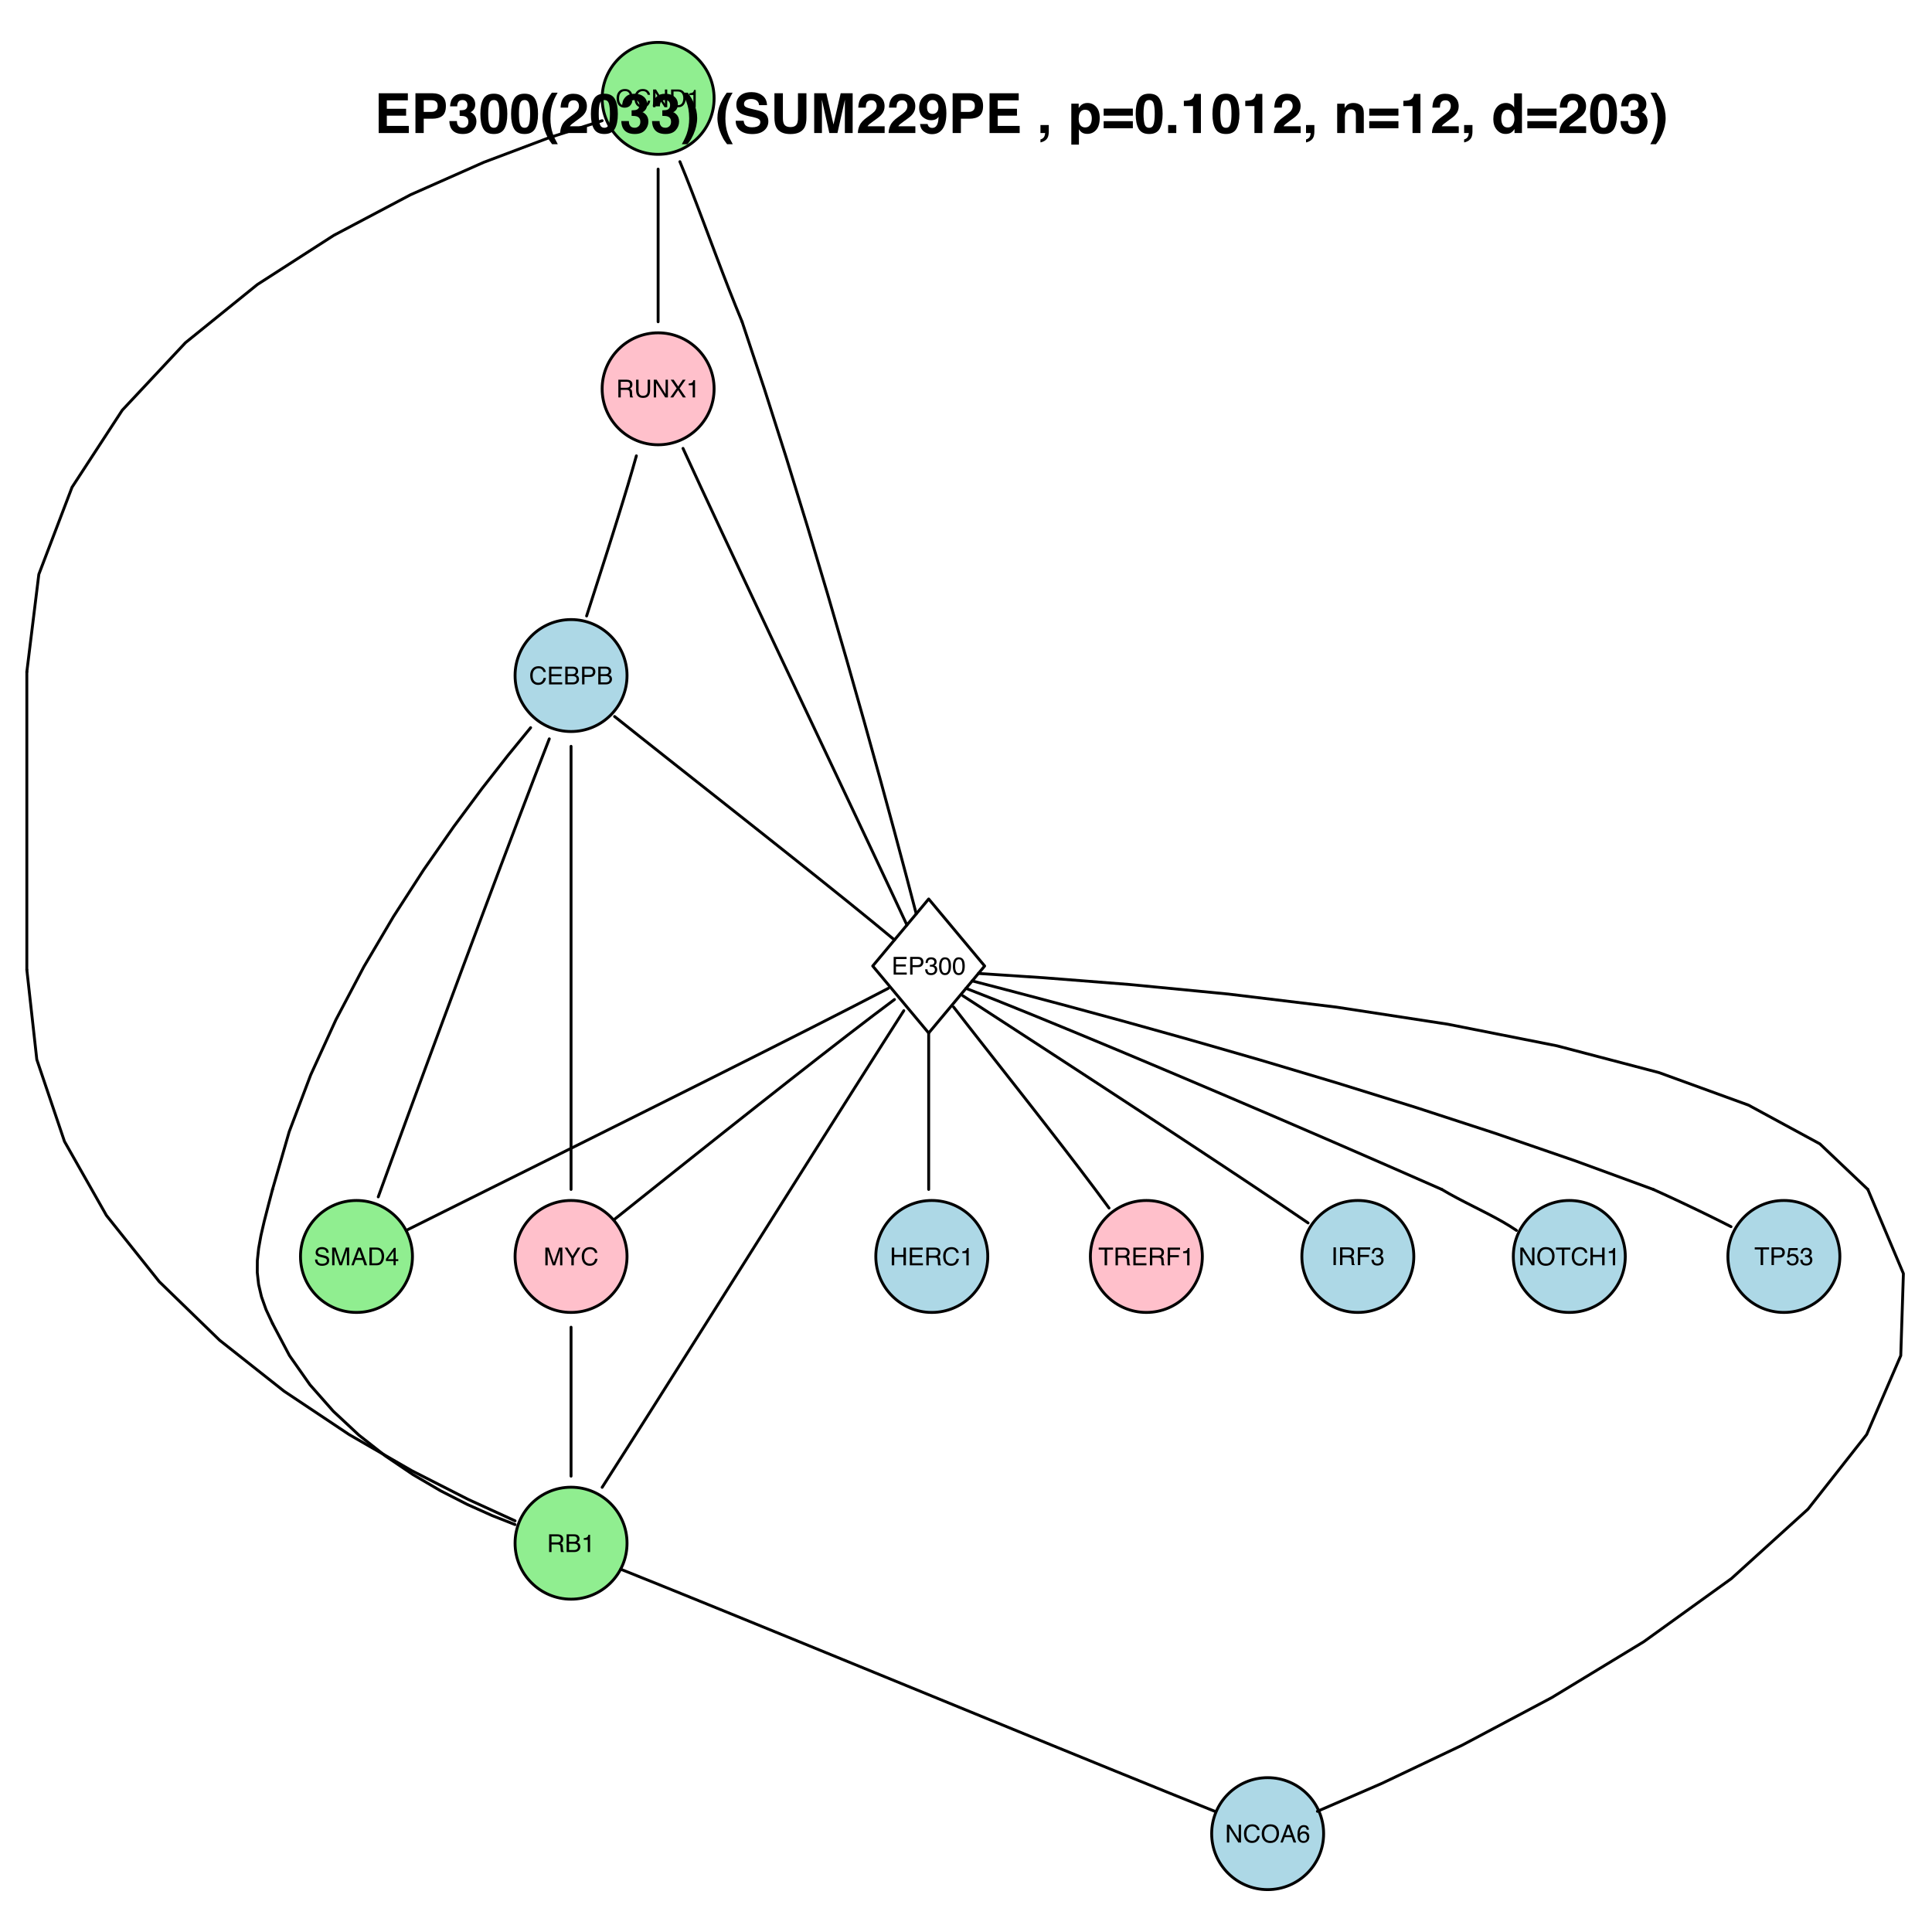 <?xml version="1.0" encoding="UTF-8"?>
<svg xmlns="http://www.w3.org/2000/svg" xmlns:xlink="http://www.w3.org/1999/xlink" width="504pt" height="504pt" viewBox="0 0 504 504" version="1.1">
<defs>
<g>
<symbol overflow="visible" id="glyph0-0">
<path style="stroke:none;" d="M 0.203 0 L 0.203 -4.625 L 3.875 -4.625 L 3.875 0 Z M 3.297 -0.578 L 3.297 -4.047 L 0.781 -4.047 L 0.781 -0.578 Z "/>
</symbol>
<symbol overflow="visible" id="glyph0-1">
<path style="stroke:none;" d="M 2.438 -4.75 C 3.031 -4.75 3.488 -4.594 3.812 -4.281 C 4.133 -3.977 4.312 -3.629 4.344 -3.234 L 3.734 -3.234 C 3.66 -3.535 3.52 -3.77 3.312 -3.938 C 3.113 -4.113 2.828 -4.203 2.453 -4.203 C 1.992 -4.203 1.625 -4.039 1.344 -3.719 C 1.062 -3.406 0.922 -2.914 0.922 -2.25 C 0.922 -1.707 1.047 -1.27 1.297 -0.938 C 1.555 -0.602 1.938 -0.438 2.438 -0.438 C 2.895 -0.438 3.242 -0.613 3.484 -0.969 C 3.617 -1.156 3.719 -1.398 3.781 -1.703 L 4.391 -1.703 C 4.336 -1.211 4.156 -0.801 3.844 -0.469 C 3.477 -0.07 2.984 0.125 2.359 0.125 C 1.816 0.125 1.363 -0.039 1 -0.375 C 0.52 -0.801 0.281 -1.461 0.281 -2.359 C 0.281 -3.047 0.461 -3.609 0.828 -4.047 C 1.211 -4.516 1.75 -4.75 2.438 -4.75 Z M 2.312 -4.75 Z "/>
</symbol>
<symbol overflow="visible" id="glyph0-2">
<path style="stroke:none;" d="M 0.484 -4.625 L 1.234 -4.625 L 3.562 -0.875 L 3.562 -4.625 L 4.172 -4.625 L 4.172 0 L 3.469 0 L 1.094 -3.75 L 1.094 0 L 0.484 0 Z M 2.281 -4.625 Z "/>
</symbol>
<symbol overflow="visible" id="glyph0-3">
<path style="stroke:none;" d="M 2.266 -0.531 C 2.484 -0.531 2.66 -0.555 2.797 -0.609 C 3.035 -0.68 3.234 -0.836 3.391 -1.078 C 3.516 -1.266 3.602 -1.504 3.656 -1.797 C 3.688 -1.961 3.703 -2.125 3.703 -2.281 C 3.703 -2.852 3.586 -3.297 3.359 -3.609 C 3.129 -3.93 2.766 -4.094 2.266 -4.094 L 1.156 -4.094 L 1.156 -0.531 Z M 0.516 -4.625 L 2.391 -4.625 C 3.023 -4.625 3.52 -4.398 3.875 -3.953 C 4.188 -3.547 4.344 -3.023 4.344 -2.391 C 4.344 -1.891 4.25 -1.441 4.062 -1.047 C 3.738 -0.348 3.18 0 2.391 0 L 0.516 0 Z "/>
</symbol>
<symbol overflow="visible" id="glyph0-4">
<path style="stroke:none;" d="M 0.625 -3.188 L 0.625 -3.625 C 1.031 -3.664 1.312 -3.734 1.469 -3.828 C 1.633 -3.922 1.758 -4.145 1.844 -4.5 L 2.281 -4.5 L 2.281 0 L 1.672 0 L 1.672 -3.188 Z "/>
</symbol>
<symbol overflow="visible" id="glyph0-5">
<path style="stroke:none;" d="M 2.641 -2.516 C 2.93 -2.516 3.16 -2.57 3.328 -2.688 C 3.504 -2.801 3.594 -3.016 3.594 -3.328 C 3.594 -3.648 3.473 -3.875 3.234 -4 C 3.109 -4.062 2.938 -4.094 2.719 -4.094 L 1.188 -4.094 L 1.188 -2.516 Z M 0.562 -4.625 L 2.703 -4.625 C 3.055 -4.625 3.348 -4.57 3.578 -4.469 C 4.016 -4.27 4.234 -3.906 4.234 -3.375 C 4.234 -3.102 4.176 -2.879 4.062 -2.703 C 3.945 -2.523 3.785 -2.383 3.578 -2.281 C 3.766 -2.207 3.898 -2.109 3.984 -1.984 C 4.078 -1.867 4.129 -1.676 4.141 -1.406 L 4.172 -0.781 C 4.172 -0.602 4.18 -0.473 4.203 -0.391 C 4.242 -0.242 4.312 -0.148 4.406 -0.109 L 4.406 0 L 3.641 0 C 3.617 -0.039 3.602 -0.094 3.594 -0.156 C 3.582 -0.219 3.57 -0.336 3.562 -0.516 L 3.516 -1.297 C 3.504 -1.598 3.395 -1.801 3.188 -1.906 C 3.062 -1.957 2.875 -1.984 2.625 -1.984 L 1.188 -1.984 L 1.188 0 L 0.562 0 Z "/>
</symbol>
<symbol overflow="visible" id="glyph0-6">
<path style="stroke:none;" d="M 1.172 -4.625 L 1.172 -1.766 C 1.172 -1.43 1.234 -1.148 1.359 -0.922 C 1.547 -0.586 1.863 -0.422 2.312 -0.422 C 2.844 -0.422 3.203 -0.602 3.391 -0.969 C 3.492 -1.164 3.547 -1.43 3.547 -1.766 L 3.547 -4.625 L 4.188 -4.625 L 4.188 -2.031 C 4.188 -1.457 4.109 -1.02 3.953 -0.719 C 3.672 -0.156 3.141 0.125 2.359 0.125 C 1.578 0.125 1.047 -0.156 0.766 -0.719 C 0.609 -1.02 0.531 -1.457 0.531 -2.031 L 0.531 -4.625 Z M 2.359 -4.625 Z "/>
</symbol>
<symbol overflow="visible" id="glyph0-7">
<path style="stroke:none;" d="M 0.891 0 L 0.125 0 L 1.797 -2.375 L 0.234 -4.625 L 1.016 -4.625 L 2.203 -2.859 L 3.375 -4.625 L 4.125 -4.625 L 2.562 -2.375 L 4.203 0 L 3.422 0 L 2.172 -1.906 Z "/>
</symbol>
<symbol overflow="visible" id="glyph0-8">
<path style="stroke:none;" d="M 0.547 -4.625 L 3.922 -4.625 L 3.922 -4.062 L 1.156 -4.062 L 1.156 -2.656 L 3.719 -2.656 L 3.719 -2.125 L 1.156 -2.125 L 1.156 -0.547 L 3.969 -0.547 L 3.969 0 L 0.547 0 Z M 2.266 -4.625 Z "/>
</symbol>
<symbol overflow="visible" id="glyph0-9">
<path style="stroke:none;" d="M 2.234 -2.672 C 2.492 -2.672 2.695 -2.707 2.844 -2.781 C 3.07 -2.895 3.188 -3.102 3.188 -3.406 C 3.188 -3.707 3.066 -3.91 2.828 -4.016 C 2.691 -4.078 2.484 -4.109 2.203 -4.109 L 1.094 -4.109 L 1.094 -2.672 Z M 2.438 -0.531 C 2.82 -0.531 3.098 -0.645 3.266 -0.875 C 3.367 -1.008 3.422 -1.176 3.422 -1.375 C 3.422 -1.719 3.27 -1.945 2.969 -2.062 C 2.812 -2.133 2.598 -2.172 2.328 -2.172 L 1.094 -2.172 L 1.094 -0.531 Z M 0.469 -4.625 L 2.469 -4.625 C 3.008 -4.625 3.395 -4.461 3.625 -4.141 C 3.758 -3.953 3.828 -3.734 3.828 -3.484 C 3.828 -3.191 3.742 -2.953 3.578 -2.766 C 3.484 -2.66 3.359 -2.57 3.203 -2.5 C 3.441 -2.406 3.617 -2.301 3.734 -2.188 C 3.941 -1.988 4.047 -1.711 4.047 -1.359 C 4.047 -1.055 3.953 -0.785 3.766 -0.547 C 3.484 -0.18 3.039 0 2.438 0 L 0.469 0 Z "/>
</symbol>
<symbol overflow="visible" id="glyph0-10">
<path style="stroke:none;" d="M 0.547 -4.625 L 2.641 -4.625 C 3.047 -4.625 3.375 -4.508 3.625 -4.281 C 3.883 -4.051 4.016 -3.723 4.016 -3.297 C 4.016 -2.941 3.898 -2.629 3.672 -2.359 C 3.441 -2.086 3.098 -1.953 2.641 -1.953 L 1.172 -1.953 L 1.172 0 L 0.547 0 Z M 3.375 -3.297 C 3.375 -3.641 3.25 -3.875 3 -4 C 2.852 -4.062 2.66 -4.094 2.422 -4.094 L 1.172 -4.094 L 1.172 -2.484 L 2.422 -2.484 C 2.703 -2.484 2.93 -2.539 3.109 -2.656 C 3.285 -2.781 3.375 -2.992 3.375 -3.297 Z "/>
</symbol>
<symbol overflow="visible" id="glyph0-11">
<path style="stroke:none;" d="M 1.672 0.125 C 1.141 0.125 0.754 -0.02 0.516 -0.312 C 0.273 -0.602 0.156 -0.961 0.156 -1.391 L 0.75 -1.391 C 0.77 -1.098 0.82 -0.883 0.906 -0.75 C 1.051 -0.508 1.316 -0.391 1.703 -0.391 C 2.004 -0.391 2.242 -0.469 2.422 -0.625 C 2.609 -0.789 2.703 -1 2.703 -1.25 C 2.703 -1.562 2.602 -1.781 2.406 -1.906 C 2.219 -2.031 1.957 -2.094 1.625 -2.094 C 1.582 -2.094 1.539 -2.086 1.5 -2.078 C 1.469 -2.078 1.43 -2.078 1.391 -2.078 L 1.391 -2.578 C 1.441 -2.578 1.488 -2.57 1.531 -2.562 C 1.57 -2.562 1.613 -2.562 1.656 -2.562 C 1.875 -2.562 2.051 -2.598 2.188 -2.672 C 2.426 -2.785 2.547 -2.992 2.547 -3.297 C 2.547 -3.523 2.461 -3.695 2.297 -3.812 C 2.141 -3.938 1.957 -4 1.75 -4 C 1.375 -4 1.113 -3.875 0.969 -3.625 C 0.883 -3.488 0.836 -3.289 0.828 -3.031 L 0.266 -3.031 C 0.266 -3.363 0.332 -3.648 0.469 -3.891 C 0.695 -4.305 1.102 -4.516 1.688 -4.516 C 2.145 -4.516 2.5 -4.41 2.75 -4.203 C 3.008 -4.004 3.141 -3.711 3.141 -3.328 C 3.141 -3.047 3.062 -2.816 2.906 -2.641 C 2.812 -2.535 2.691 -2.453 2.547 -2.391 C 2.785 -2.328 2.973 -2.203 3.109 -2.016 C 3.242 -1.828 3.312 -1.602 3.312 -1.344 C 3.312 -0.906 3.164 -0.551 2.875 -0.281 C 2.594 -0.008 2.191 0.125 1.672 0.125 Z "/>
</symbol>
<symbol overflow="visible" id="glyph0-12">
<path style="stroke:none;" d="M 1.75 -4.516 C 2.332 -4.516 2.754 -4.273 3.016 -3.797 C 3.211 -3.422 3.312 -2.91 3.312 -2.266 C 3.312 -1.648 3.223 -1.141 3.047 -0.734 C 2.773 -0.16 2.344 0.125 1.75 0.125 C 1.195 0.125 0.789 -0.109 0.531 -0.578 C 0.312 -0.973 0.203 -1.504 0.203 -2.172 C 0.203 -2.68 0.27 -3.117 0.406 -3.484 C 0.645 -4.172 1.094 -4.516 1.75 -4.516 Z M 1.734 -0.391 C 2.035 -0.391 2.27 -0.52 2.438 -0.781 C 2.613 -1.039 2.703 -1.523 2.703 -2.234 C 2.703 -2.754 2.641 -3.176 2.516 -3.5 C 2.391 -3.832 2.145 -4 1.781 -4 C 1.445 -4 1.203 -3.844 1.047 -3.531 C 0.891 -3.219 0.812 -2.754 0.812 -2.141 C 0.812 -1.68 0.863 -1.312 0.969 -1.031 C 1.113 -0.602 1.367 -0.391 1.734 -0.391 Z "/>
</symbol>
<symbol overflow="visible" id="glyph0-13">
<path style="stroke:none;" d="M 0.641 -4.625 L 1.266 -4.625 L 1.266 0 L 0.641 0 Z "/>
</symbol>
<symbol overflow="visible" id="glyph0-14">
<path style="stroke:none;" d="M 0.547 -4.625 L 3.766 -4.625 L 3.766 -4.062 L 1.172 -4.062 L 1.172 -2.656 L 3.453 -2.656 L 3.453 -2.109 L 1.172 -2.109 L 1.172 0 L 0.547 0 Z "/>
</symbol>
<symbol overflow="visible" id="glyph0-15">
<path style="stroke:none;" d="M 0.906 -1.5 C 0.914 -1.227 0.977 -1.016 1.094 -0.859 C 1.301 -0.547 1.664 -0.391 2.188 -0.391 C 2.426 -0.391 2.641 -0.426 2.828 -0.5 C 3.203 -0.625 3.391 -0.852 3.391 -1.188 C 3.391 -1.445 3.312 -1.629 3.156 -1.734 C 3 -1.836 2.75 -1.926 2.406 -2 L 1.781 -2.156 C 1.363 -2.238 1.07 -2.336 0.906 -2.453 C 0.613 -2.648 0.469 -2.941 0.469 -3.328 C 0.469 -3.734 0.609 -4.07 0.891 -4.344 C 1.18 -4.613 1.594 -4.75 2.125 -4.75 C 2.602 -4.75 3.008 -4.629 3.344 -4.391 C 3.688 -4.16 3.859 -3.785 3.859 -3.266 L 3.281 -3.266 C 3.25 -3.516 3.18 -3.707 3.078 -3.844 C 2.879 -4.082 2.555 -4.203 2.109 -4.203 C 1.734 -4.203 1.461 -4.125 1.297 -3.969 C 1.141 -3.812 1.062 -3.629 1.062 -3.422 C 1.062 -3.203 1.156 -3.039 1.344 -2.938 C 1.469 -2.863 1.75 -2.773 2.188 -2.672 L 2.828 -2.531 C 3.148 -2.457 3.395 -2.359 3.562 -2.234 C 3.852 -2.016 4 -1.703 4 -1.297 C 4 -0.785 3.812 -0.414 3.438 -0.188 C 3.07 0.031 2.641 0.141 2.141 0.141 C 1.566 0.141 1.117 -0.008 0.797 -0.312 C 0.461 -0.602 0.301 -1 0.312 -1.5 Z M 2.172 -4.75 Z "/>
</symbol>
<symbol overflow="visible" id="glyph0-16">
<path style="stroke:none;" d="M 0.469 -4.625 L 1.375 -4.625 L 2.703 -0.719 L 4.031 -4.625 L 4.906 -4.625 L 4.906 0 L 4.312 0 L 4.312 -2.734 C 4.312 -2.828 4.312 -2.984 4.312 -3.203 C 4.32 -3.422 4.328 -3.656 4.328 -3.906 L 3.016 0 L 2.391 0 L 1.062 -3.906 L 1.062 -3.766 C 1.062 -3.648 1.062 -3.473 1.062 -3.234 C 1.07 -3.004 1.078 -2.836 1.078 -2.734 L 1.078 0 L 0.469 0 Z "/>
</symbol>
<symbol overflow="visible" id="glyph0-17">
<path style="stroke:none;" d="M 2.875 -1.891 L 2.172 -3.938 L 1.422 -1.891 Z M 1.844 -4.625 L 2.547 -4.625 L 4.219 0 L 3.531 0 L 3.062 -1.391 L 1.234 -1.391 L 0.734 0 L 0.094 0 Z M 2.156 -4.625 Z "/>
</symbol>
<symbol overflow="visible" id="glyph0-18">
<path style="stroke:none;" d="M 2.141 -1.594 L 2.141 -3.641 L 0.688 -1.594 Z M 2.141 0 L 2.141 -1.109 L 0.156 -1.109 L 0.156 -1.656 L 2.234 -4.531 L 2.703 -4.531 L 2.703 -1.594 L 3.375 -1.594 L 3.375 -1.109 L 2.703 -1.109 L 2.703 0 Z "/>
</symbol>
<symbol overflow="visible" id="glyph0-19">
<path style="stroke:none;" d="M 0.125 -4.625 L 0.859 -4.625 L 2.188 -2.406 L 3.516 -4.625 L 4.25 -4.625 L 2.516 -1.859 L 2.516 0 L 1.875 0 L 1.875 -1.859 Z M 2.203 -4.625 Z "/>
</symbol>
<symbol overflow="visible" id="glyph0-20">
<path style="stroke:none;" d="M 2.484 -4.75 C 3.305 -4.75 3.91 -4.488 4.297 -3.969 C 4.609 -3.562 4.766 -3.035 4.766 -2.391 C 4.766 -1.703 4.586 -1.129 4.234 -0.672 C 3.828 -0.129 3.242 0.141 2.484 0.141 C 1.766 0.141 1.203 -0.098 0.797 -0.578 C 0.43 -1.023 0.25 -1.598 0.25 -2.297 C 0.25 -2.922 0.406 -3.453 0.719 -3.891 C 1.113 -4.461 1.703 -4.75 2.484 -4.75 Z M 2.547 -0.422 C 3.098 -0.422 3.5 -0.617 3.75 -1.016 C 4 -1.41 4.125 -1.867 4.125 -2.391 C 4.125 -2.93 3.977 -3.367 3.688 -3.703 C 3.406 -4.035 3.02 -4.203 2.531 -4.203 C 2.051 -4.203 1.66 -4.035 1.359 -3.703 C 1.055 -3.367 0.906 -2.883 0.906 -2.25 C 0.906 -1.738 1.031 -1.305 1.281 -0.953 C 1.539 -0.598 1.961 -0.422 2.547 -0.422 Z M 2.516 -4.75 Z "/>
</symbol>
<symbol overflow="visible" id="glyph0-21">
<path style="stroke:none;" d="M 3.859 -4.625 L 3.859 -4.078 L 2.297 -4.078 L 2.297 0 L 1.656 0 L 1.656 -4.078 L 0.109 -4.078 L 0.109 -4.625 Z "/>
</symbol>
<symbol overflow="visible" id="glyph0-22">
<path style="stroke:none;" d="M 0.5 -4.625 L 1.141 -4.625 L 1.141 -2.719 L 3.547 -2.719 L 3.547 -4.625 L 4.188 -4.625 L 4.188 0 L 3.547 0 L 3.547 -2.172 L 1.141 -2.172 L 1.141 0 L 0.5 0 Z "/>
</symbol>
<symbol overflow="visible" id="glyph0-23">
<path style="stroke:none;" d="M 0.797 -1.156 C 0.836 -0.832 0.988 -0.609 1.25 -0.484 C 1.383 -0.422 1.539 -0.391 1.719 -0.391 C 2.051 -0.391 2.297 -0.492 2.453 -0.703 C 2.617 -0.922 2.703 -1.16 2.703 -1.422 C 2.703 -1.734 2.602 -1.973 2.406 -2.141 C 2.219 -2.316 1.988 -2.406 1.719 -2.406 C 1.531 -2.406 1.363 -2.367 1.219 -2.297 C 1.082 -2.223 0.961 -2.117 0.859 -1.984 L 0.375 -2 L 0.719 -4.438 L 3.062 -4.438 L 3.062 -3.891 L 1.141 -3.891 L 0.953 -2.641 C 1.055 -2.711 1.156 -2.77 1.25 -2.812 C 1.414 -2.883 1.609 -2.922 1.828 -2.922 C 2.242 -2.922 2.594 -2.785 2.875 -2.516 C 3.164 -2.254 3.312 -1.914 3.312 -1.5 C 3.312 -1.07 3.18 -0.695 2.922 -0.375 C 2.66 -0.051 2.238 0.109 1.656 0.109 C 1.289 0.109 0.969 0.008 0.688 -0.188 C 0.406 -0.395 0.242 -0.719 0.203 -1.156 Z "/>
</symbol>
<symbol overflow="visible" id="glyph0-24">
<path style="stroke:none;" d="M 1.891 -4.531 C 2.391 -4.531 2.738 -4.398 2.938 -4.141 C 3.133 -3.879 3.234 -3.609 3.234 -3.328 L 2.672 -3.328 C 2.641 -3.504 2.586 -3.645 2.516 -3.75 C 2.379 -3.938 2.172 -4.031 1.891 -4.031 C 1.578 -4.031 1.328 -3.883 1.141 -3.594 C 0.953 -3.301 0.848 -2.879 0.828 -2.328 C 0.961 -2.523 1.125 -2.672 1.312 -2.766 C 1.5 -2.848 1.703 -2.891 1.922 -2.891 C 2.305 -2.891 2.641 -2.77 2.922 -2.531 C 3.203 -2.289 3.344 -1.93 3.344 -1.453 C 3.344 -1.035 3.207 -0.672 2.938 -0.359 C 2.664 -0.047 2.285 0.109 1.797 0.109 C 1.367 0.109 1.004 -0.047 0.703 -0.359 C 0.398 -0.68 0.25 -1.223 0.25 -1.984 C 0.25 -2.547 0.316 -3.02 0.453 -3.406 C 0.711 -4.156 1.191 -4.531 1.891 -4.531 Z M 1.844 -0.391 C 2.145 -0.391 2.367 -0.488 2.516 -0.688 C 2.66 -0.883 2.734 -1.125 2.734 -1.406 C 2.734 -1.633 2.664 -1.852 2.531 -2.062 C 2.406 -2.27 2.164 -2.375 1.812 -2.375 C 1.57 -2.375 1.359 -2.289 1.172 -2.125 C 0.992 -1.969 0.906 -1.727 0.906 -1.406 C 0.906 -1.113 0.988 -0.867 1.156 -0.672 C 1.32 -0.484 1.551 -0.391 1.844 -0.391 Z "/>
</symbol>
<symbol overflow="visible" id="glyph1-0">
<path style="stroke:none;" d="M 1.078 0 L 1.078 -10.375 L 9.438 -10.375 L 9.438 0 Z M 8.141 -1.297 L 8.141 -9.078 L 2.375 -9.078 L 2.375 -1.297 Z "/>
</symbol>
<symbol overflow="visible" id="glyph1-1">
<path style="stroke:none;" d="M 8.766 -8.531 L 3.281 -8.531 L 3.281 -6.328 L 8.312 -6.328 L 8.312 -4.531 L 3.281 -4.531 L 3.281 -1.859 L 9.016 -1.859 L 9.016 0 L 1.156 0 L 1.156 -10.375 L 8.766 -10.375 Z "/>
</symbol>
<symbol overflow="visible" id="glyph1-2">
<path style="stroke:none;" d="M 6.938 -7.062 C 6.938 -7.602 6.789 -7.988 6.5 -8.219 C 6.219 -8.445 5.82 -8.562 5.312 -8.562 L 3.297 -8.562 L 3.297 -5.516 L 5.312 -5.516 C 5.82 -5.516 6.219 -5.641 6.5 -5.891 C 6.789 -6.141 6.938 -6.531 6.938 -7.062 Z M 9.078 -7.078 C 9.078 -5.859 8.766 -4.992 8.141 -4.484 C 7.523 -3.984 6.645 -3.734 5.5 -3.734 L 3.297 -3.734 L 3.297 0 L 1.141 0 L 1.141 -10.375 L 5.656 -10.375 C 6.695 -10.375 7.523 -10.102 8.141 -9.562 C 8.766 -9.031 9.078 -8.203 9.078 -7.078 Z "/>
</symbol>
<symbol overflow="visible" id="glyph1-3">
<path style="stroke:none;" d="M 2.344 -3.125 C 2.344 -2.719 2.41 -2.383 2.547 -2.125 C 2.785 -1.625 3.227 -1.375 3.875 -1.375 C 4.27 -1.375 4.613 -1.508 4.906 -1.781 C 5.195 -2.051 5.344 -2.441 5.344 -2.953 C 5.344 -3.617 5.07 -4.066 4.531 -4.297 C 4.219 -4.422 3.727 -4.484 3.062 -4.484 L 3.062 -5.922 C 3.719 -5.93 4.176 -5.992 4.438 -6.109 C 4.875 -6.305 5.094 -6.703 5.094 -7.297 C 5.094 -7.691 4.977 -8.008 4.75 -8.25 C 4.531 -8.488 4.211 -8.609 3.797 -8.609 C 3.328 -8.609 2.977 -8.457 2.75 -8.156 C 2.531 -7.863 2.426 -7.469 2.438 -6.969 L 0.562 -6.969 C 0.582 -7.469 0.672 -7.945 0.828 -8.406 C 0.984 -8.801 1.238 -9.172 1.594 -9.516 C 1.852 -9.754 2.164 -9.938 2.531 -10.062 C 2.895 -10.188 3.336 -10.25 3.859 -10.25 C 4.836 -10.25 5.625 -9.992 6.219 -9.484 C 6.82 -8.984 7.125 -8.312 7.125 -7.469 C 7.125 -6.863 6.941 -6.352 6.578 -5.938 C 6.359 -5.688 6.125 -5.516 5.875 -5.422 C 6.062 -5.422 6.328 -5.258 6.672 -4.938 C 7.18 -4.469 7.438 -3.82 7.438 -3 C 7.438 -2.133 7.133 -1.375 6.531 -0.719 C 5.938 -0.07 5.055 0.25 3.891 0.25 C 2.441 0.25 1.438 -0.219 0.875 -1.156 C 0.57 -1.656 0.406 -2.312 0.375 -3.125 Z "/>
</symbol>
<symbol overflow="visible" id="glyph1-4">
<path style="stroke:none;" d="M 2.5 -5 C 2.5 -3.832 2.594 -2.938 2.781 -2.312 C 2.977 -1.688 3.375 -1.375 3.969 -1.375 C 4.562 -1.375 4.953 -1.688 5.141 -2.312 C 5.328 -2.938 5.422 -3.832 5.422 -5 C 5.422 -6.227 5.328 -7.133 5.141 -7.719 C 4.953 -8.312 4.562 -8.609 3.969 -8.609 C 3.375 -8.609 2.977 -8.312 2.781 -7.719 C 2.594 -7.133 2.5 -6.227 2.5 -5 Z M 3.969 -10.266 C 5.27 -10.266 6.18 -9.805 6.703 -8.891 C 7.223 -7.984 7.484 -6.688 7.484 -5 C 7.484 -3.312 7.223 -2.016 6.703 -1.109 C 6.18 -0.203 5.27 0.25 3.969 0.25 C 2.664 0.25 1.754 -0.203 1.234 -1.109 C 0.711 -2.016 0.453 -3.312 0.453 -5 C 0.453 -6.688 0.711 -7.984 1.234 -8.891 C 1.754 -9.805 2.664 -10.266 3.969 -10.266 Z "/>
</symbol>
<symbol overflow="visible" id="glyph1-5">
<path style="stroke:none;" d="M 1.453 -7.75 C 1.816 -8.613 2.359 -9.539 3.078 -10.531 L 4.594 -10.531 L 4.156 -9.75 C 3.562 -8.664 3.148 -7.531 2.922 -6.344 C 2.773 -5.562 2.703 -4.711 2.703 -3.797 C 2.703 -2.359 2.91 -1.039 3.328 0.156 C 3.566 0.875 4 1.789 4.625 2.906 L 3.141 2.906 L 2.641 2.219 C 2.316 1.812 1.973 1.195 1.609 0.375 C 0.953 -1.082 0.625 -2.516 0.625 -3.922 C 0.625 -5.211 0.898 -6.488 1.453 -7.75 Z "/>
</symbol>
<symbol overflow="visible" id="glyph1-6">
<path style="stroke:none;" d="M 0.453 0 C 0.473 -0.727 0.629 -1.395 0.922 -2 C 1.203 -2.688 1.879 -3.41 2.953 -4.172 C 3.867 -4.828 4.461 -5.297 4.734 -5.578 C 5.148 -6.023 5.359 -6.516 5.359 -7.047 C 5.359 -7.484 5.238 -7.844 5 -8.125 C 4.77 -8.406 4.43 -8.547 3.984 -8.547 C 3.367 -8.547 2.953 -8.32 2.734 -7.875 C 2.609 -7.613 2.535 -7.195 2.516 -6.625 L 0.562 -6.625 C 0.594 -7.488 0.75 -8.188 1.031 -8.719 C 1.57 -9.738 2.523 -10.25 3.891 -10.25 C 4.961 -10.25 5.816 -9.945 6.453 -9.344 C 7.098 -8.75 7.422 -7.961 7.422 -6.984 C 7.422 -6.223 7.191 -5.551 6.734 -4.969 C 6.441 -4.57 5.957 -4.141 5.281 -3.672 L 4.484 -3.094 C 3.984 -2.738 3.641 -2.477 3.453 -2.312 C 3.266 -2.156 3.109 -1.973 2.984 -1.766 L 7.438 -1.766 L 7.438 0 Z "/>
</symbol>
<symbol overflow="visible" id="glyph1-7">
<path style="stroke:none;" d="M 1.688 -10.531 C 2.406 -9.539 2.945 -8.613 3.312 -7.75 C 3.863 -6.488 4.141 -5.211 4.141 -3.922 C 4.141 -2.516 3.816 -1.082 3.172 0.375 C 2.797 1.195 2.445 1.812 2.125 2.219 L 1.625 2.906 L 0.141 2.906 C 0.766 1.789 1.195 0.875 1.438 0.156 C 1.852 -1.039 2.062 -2.359 2.062 -3.797 C 2.062 -4.711 1.988 -5.562 1.844 -6.344 C 1.613 -7.531 1.203 -8.664 0.609 -9.75 L 0.188 -10.531 Z "/>
</symbol>
<symbol overflow="visible" id="glyph1-8">
<path style="stroke:none;" d=""/>
</symbol>
<symbol overflow="visible" id="glyph1-9">
<path style="stroke:none;" d="M 2.672 -3.203 C 2.734 -2.723 2.859 -2.367 3.047 -2.141 C 3.398 -1.711 4.004 -1.5 4.859 -1.5 C 5.367 -1.5 5.785 -1.555 6.109 -1.672 C 6.711 -1.879 7.016 -2.281 7.016 -2.875 C 7.016 -3.219 6.863 -3.484 6.562 -3.672 C 6.258 -3.848 5.789 -4.008 5.156 -4.156 L 4.047 -4.391 C 2.973 -4.641 2.227 -4.906 1.812 -5.188 C 1.113 -5.664 0.766 -6.414 0.766 -7.438 C 0.766 -8.363 1.102 -9.133 1.781 -9.75 C 2.457 -10.363 3.445 -10.672 4.75 -10.672 C 5.844 -10.672 6.773 -10.379 7.547 -9.797 C 8.316 -9.223 8.723 -8.383 8.766 -7.281 L 6.688 -7.281 C 6.645 -7.906 6.367 -8.348 5.859 -8.609 C 5.523 -8.785 5.109 -8.875 4.609 -8.875 C 4.047 -8.875 3.598 -8.758 3.266 -8.531 C 2.93 -8.301 2.766 -7.988 2.766 -7.594 C 2.766 -7.219 2.93 -6.941 3.266 -6.766 C 3.473 -6.641 3.922 -6.492 4.609 -6.328 L 6.406 -5.906 C 7.188 -5.719 7.773 -5.469 8.172 -5.156 C 8.797 -4.664 9.109 -3.957 9.109 -3.031 C 9.109 -2.082 8.742 -1.297 8.016 -0.672 C 7.285 -0.047 6.258 0.266 4.938 0.266 C 3.594 0.266 2.531 -0.039 1.75 -0.656 C 0.977 -1.27 0.594 -2.117 0.594 -3.203 Z M 4.766 -10.688 Z "/>
</symbol>
<symbol overflow="visible" id="glyph1-10">
<path style="stroke:none;" d="M 1.094 -10.375 L 3.297 -10.375 L 3.297 -4 C 3.297 -3.281 3.379 -2.758 3.547 -2.438 C 3.816 -1.852 4.391 -1.562 5.266 -1.562 C 6.141 -1.562 6.711 -1.852 6.984 -2.438 C 7.148 -2.758 7.234 -3.281 7.234 -4 L 7.234 -10.375 L 9.438 -10.375 L 9.438 -4 C 9.438 -2.895 9.266 -2.035 8.922 -1.422 C 8.285 -0.297 7.066 0.266 5.266 0.266 C 3.473 0.266 2.254 -0.297 1.609 -1.422 C 1.266 -2.035 1.094 -2.895 1.094 -4 Z M 5.266 -10.375 Z "/>
</symbol>
<symbol overflow="visible" id="glyph1-11">
<path style="stroke:none;" d="M 7.969 -10.375 L 11.094 -10.375 L 11.094 0 L 9.062 0 L 9.062 -7.016 C 9.062 -7.211 9.062 -7.492 9.062 -7.859 C 9.07 -8.223 9.078 -8.504 9.078 -8.703 L 7.125 0 L 5.016 0 L 3.062 -8.703 C 3.062 -8.504 3.062 -8.223 3.062 -7.859 C 3.07 -7.492 3.078 -7.211 3.078 -7.016 L 3.078 0 L 1.062 0 L 1.062 -10.375 L 4.219 -10.375 L 6.094 -2.219 Z "/>
</symbol>
<symbol overflow="visible" id="glyph1-12">
<path style="stroke:none;" d="M 0.422 -6.609 C 0.422 -7.703 0.738 -8.586 1.375 -9.266 C 2.008 -9.941 2.828 -10.281 3.828 -10.281 C 5.379 -10.281 6.445 -9.594 7.031 -8.219 C 7.352 -7.445 7.516 -6.426 7.516 -5.156 C 7.516 -3.914 7.359 -2.883 7.047 -2.062 C 6.441 -0.488 5.344 0.297 3.75 0.297 C 2.977 0.297 2.285 0.07 1.672 -0.375 C 1.066 -0.832 0.723 -1.492 0.641 -2.359 L 2.625 -2.359 C 2.676 -2.055 2.801 -1.812 3 -1.625 C 3.207 -1.438 3.484 -1.344 3.828 -1.344 C 4.492 -1.344 4.957 -1.711 5.219 -2.453 C 5.363 -2.848 5.457 -3.438 5.5 -4.219 C 5.312 -3.988 5.117 -3.812 4.922 -3.688 C 4.547 -3.457 4.082 -3.344 3.531 -3.344 C 2.719 -3.344 1.992 -3.625 1.359 -4.188 C 0.734 -4.75 0.422 -5.555 0.422 -6.609 Z M 3.969 -4.984 C 4.238 -4.984 4.5 -5.062 4.75 -5.219 C 5.207 -5.508 5.438 -6.016 5.438 -6.734 C 5.438 -7.305 5.301 -7.758 5.031 -8.094 C 4.758 -8.438 4.391 -8.609 3.922 -8.609 C 3.578 -8.609 3.281 -8.516 3.031 -8.328 C 2.656 -8.023 2.469 -7.516 2.469 -6.797 C 2.469 -6.191 2.586 -5.738 2.828 -5.438 C 3.078 -5.133 3.457 -4.984 3.969 -4.984 Z "/>
</symbol>
<symbol overflow="visible" id="glyph1-13">
<path style="stroke:none;" d="M 0.828 1.672 C 1.234 1.555 1.531 1.363 1.719 1.094 C 1.906 0.832 2.016 0.469 2.047 0 L 0.828 0 L 0.828 -2.094 L 3 -2.094 L 3 -0.281 C 3 0.039 2.957 0.375 2.875 0.719 C 2.789 1.062 2.633 1.363 2.406 1.625 C 2.156 1.895 1.859 2.098 1.516 2.234 C 1.18 2.367 0.953 2.438 0.828 2.438 Z "/>
</symbol>
<symbol overflow="visible" id="glyph1-14">
<path style="stroke:none;" d="M 6.219 -3.828 C 6.219 -4.422 6.082 -4.941 5.812 -5.391 C 5.539 -5.848 5.102 -6.078 4.5 -6.078 C 3.77 -6.078 3.27 -5.734 3 -5.047 C 2.863 -4.68 2.797 -4.219 2.797 -3.656 C 2.797 -2.77 3.031 -2.145 3.5 -1.781 C 3.781 -1.57 4.113 -1.469 4.5 -1.469 C 5.062 -1.469 5.488 -1.68 5.781 -2.109 C 6.07 -2.535 6.219 -3.109 6.219 -3.828 Z M 5.078 -7.844 C 5.973 -7.844 6.727 -7.508 7.344 -6.844 C 7.969 -6.188 8.281 -5.219 8.281 -3.938 C 8.281 -2.582 7.977 -1.551 7.375 -0.844 C 6.77 -0.133 5.988 0.219 5.031 0.219 C 4.414 0.219 3.91 0.066 3.516 -0.234 C 3.285 -0.41 3.066 -0.66 2.859 -0.984 L 2.859 3.016 L 0.875 3.016 L 0.875 -7.672 L 2.797 -7.672 L 2.797 -6.531 C 3.016 -6.863 3.242 -7.129 3.484 -7.328 C 3.93 -7.672 4.461 -7.844 5.078 -7.844 Z "/>
</symbol>
<symbol overflow="visible" id="glyph1-15">
<path style="stroke:none;" d="M 8.125 -6.375 L 8.125 -4.531 L 0.516 -4.531 L 0.516 -6.375 Z M 8.125 -3.094 L 8.125 -1.25 L 0.516 -1.25 L 0.516 -3.094 Z "/>
</symbol>
<symbol overflow="visible" id="glyph1-16">
<path style="stroke:none;" d="M 0.906 -2.094 L 3.031 -2.094 L 3.031 0 L 0.906 0 Z "/>
</symbol>
<symbol overflow="visible" id="glyph1-17">
<path style="stroke:none;" d="M 1 -7.031 L 1 -8.406 C 1.633 -8.426 2.078 -8.469 2.328 -8.531 C 2.734 -8.613 3.062 -8.789 3.312 -9.062 C 3.488 -9.238 3.617 -9.484 3.703 -9.797 C 3.754 -9.973 3.781 -10.109 3.781 -10.203 L 5.453 -10.203 L 5.453 0 L 3.391 0 L 3.391 -7.031 Z "/>
</symbol>
<symbol overflow="visible" id="glyph1-18">
<path style="stroke:none;" d="M 5.188 -7.844 C 5.977 -7.844 6.625 -7.633 7.125 -7.219 C 7.633 -6.812 7.891 -6.125 7.891 -5.156 L 7.891 0 L 5.828 0 L 5.828 -4.656 C 5.828 -5.062 5.773 -5.375 5.672 -5.594 C 5.473 -5.988 5.098 -6.188 4.547 -6.188 C 3.867 -6.188 3.398 -5.895 3.141 -5.312 C 3.016 -5.008 2.953 -4.625 2.953 -4.156 L 2.953 0 L 0.953 0 L 0.953 -7.656 L 2.891 -7.656 L 2.891 -6.531 C 3.141 -6.926 3.379 -7.211 3.609 -7.391 C 4.023 -7.691 4.551 -7.844 5.188 -7.844 Z M 4.453 -7.875 Z "/>
</symbol>
<symbol overflow="visible" id="glyph1-19">
<path style="stroke:none;" d="M 3.766 -7.844 C 4.223 -7.844 4.633 -7.738 5 -7.531 C 5.363 -7.332 5.656 -7.055 5.875 -6.703 L 5.875 -10.359 L 7.906 -10.359 L 7.906 0 L 5.969 0 L 5.969 -1.062 C 5.676 -0.602 5.348 -0.27 4.984 -0.062 C 4.617 0.133 4.164 0.234 3.625 0.234 C 2.727 0.234 1.973 -0.125 1.359 -0.844 C 0.742 -1.57 0.438 -2.504 0.438 -3.641 C 0.438 -4.941 0.738 -5.969 1.344 -6.719 C 1.945 -7.469 2.754 -7.844 3.766 -7.844 Z M 4.203 -1.453 C 4.766 -1.453 5.191 -1.66 5.484 -2.078 C 5.785 -2.504 5.938 -3.051 5.938 -3.719 C 5.938 -4.656 5.695 -5.328 5.219 -5.734 C 4.938 -5.973 4.602 -6.094 4.219 -6.094 C 3.625 -6.094 3.191 -5.867 2.922 -5.422 C 2.648 -4.984 2.516 -4.438 2.516 -3.781 C 2.516 -3.07 2.648 -2.504 2.922 -2.078 C 3.203 -1.66 3.629 -1.453 4.203 -1.453 Z "/>
</symbol>
</g>
</defs>
<g id="surface31823">
<rect x="0" y="0" width="504" height="504" style="fill:rgb(100%,100%,100%);fill-opacity:1;stroke:none;"/>
<path style="fill-rule:nonzero;fill:rgb(56.471%,93.333%,56.471%);fill-opacity:1;stroke-width:0.75;stroke-linecap:round;stroke-linejoin:round;stroke:rgb(0%,0%,0%);stroke-opacity:1;stroke-miterlimit:10;" d="M 186.289 25.656 C 186.289 33.723 179.75 40.262 171.684 40.262 C 163.621 40.262 157.082 33.723 157.082 25.656 C 157.082 17.594 163.621 11.055 171.684 11.055 C 179.75 11.055 186.289 17.594 186.289 25.656 "/>
<path style="fill-rule:nonzero;fill:rgb(100%,75.294%,79.608%);fill-opacity:1;stroke-width:0.75;stroke-linecap:round;stroke-linejoin:round;stroke:rgb(0%,0%,0%);stroke-opacity:1;stroke-miterlimit:10;" d="M 186.289 101.43 C 186.289 109.492 179.75 116.031 171.684 116.031 C 163.621 116.031 157.082 109.492 157.082 101.43 C 157.082 93.363 163.621 86.824 171.684 86.824 C 179.75 86.824 186.289 93.363 186.289 101.43 "/>
<path style="fill-rule:nonzero;fill:rgb(67.843%,84.706%,90.196%);fill-opacity:1;stroke-width:0.75;stroke-linecap:round;stroke-linejoin:round;stroke:rgb(0%,0%,0%);stroke-opacity:1;stroke-miterlimit:10;" d="M 163.574 176.23 C 163.574 184.293 157.035 190.832 148.969 190.832 C 140.906 190.832 134.367 184.293 134.367 176.23 C 134.367 168.164 140.906 161.625 148.969 161.625 C 157.035 161.625 163.574 168.164 163.574 176.23 "/>
<path style="fill-rule:nonzero;fill:rgb(67.843%,84.706%,90.196%);fill-opacity:1;stroke-width:0.75;stroke-linecap:round;stroke-linejoin:round;stroke:rgb(0%,0%,0%);stroke-opacity:1;stroke-miterlimit:10;" d="M 368.82 327.77 C 368.82 335.836 362.285 342.375 354.219 342.375 C 346.152 342.375 339.617 335.836 339.617 327.77 C 339.617 319.707 346.152 313.168 354.219 313.168 C 362.285 313.168 368.82 319.707 368.82 327.77 "/>
<path style="fill-rule:nonzero;fill:rgb(56.471%,93.333%,56.471%);fill-opacity:1;stroke-width:0.75;stroke-linecap:round;stroke-linejoin:round;stroke:rgb(0%,0%,0%);stroke-opacity:1;stroke-miterlimit:10;" d="M 107.598 327.77 C 107.598 335.836 101.059 342.375 92.992 342.375 C 84.93 342.375 78.391 335.836 78.391 327.77 C 78.391 319.707 84.93 313.168 92.992 313.168 C 101.059 313.168 107.598 319.707 107.598 327.77 "/>
<path style="fill-rule:nonzero;fill:rgb(100%,75.294%,79.608%);fill-opacity:1;stroke-width:0.75;stroke-linecap:round;stroke-linejoin:round;stroke:rgb(0%,0%,0%);stroke-opacity:1;stroke-miterlimit:10;" d="M 163.574 327.77 C 163.574 335.836 157.035 342.375 148.969 342.375 C 140.906 342.375 134.367 335.836 134.367 327.77 C 134.367 319.707 140.906 313.168 148.969 313.168 C 157.035 313.168 163.574 319.707 163.574 327.77 "/>
<path style="fill-rule:nonzero;fill:rgb(67.843%,84.706%,90.196%);fill-opacity:1;stroke-width:0.75;stroke-linecap:round;stroke-linejoin:round;stroke:rgb(0%,0%,0%);stroke-opacity:1;stroke-miterlimit:10;" d="M 423.988 327.77 C 423.988 335.836 417.449 342.375 409.383 342.375 C 401.32 342.375 394.781 335.836 394.781 327.77 C 394.781 319.707 401.32 313.168 409.383 313.168 C 417.449 313.168 423.988 319.707 423.988 327.77 "/>
<path style="fill-rule:nonzero;fill:rgb(56.471%,93.333%,56.471%);fill-opacity:1;stroke-width:0.75;stroke-linecap:round;stroke-linejoin:round;stroke:rgb(0%,0%,0%);stroke-opacity:1;stroke-miterlimit:10;" d="M 163.574 402.57 C 163.574 410.637 157.035 417.176 148.969 417.176 C 140.906 417.176 134.367 410.637 134.367 402.57 C 134.367 394.508 140.906 387.969 148.969 387.969 C 157.035 387.969 163.574 394.508 163.574 402.57 "/>
<path style="fill-rule:nonzero;fill:rgb(67.843%,84.706%,90.196%);fill-opacity:1;stroke-width:0.75;stroke-linecap:round;stroke-linejoin:round;stroke:rgb(0%,0%,0%);stroke-opacity:1;stroke-miterlimit:10;" d="M 479.965 327.77 C 479.965 335.836 473.426 342.375 465.359 342.375 C 457.297 342.375 450.758 335.836 450.758 327.77 C 450.758 319.707 457.297 313.168 465.359 313.168 C 473.426 313.168 479.965 319.707 479.965 327.77 "/>
<path style="fill-rule:nonzero;fill:rgb(67.843%,84.706%,90.196%);fill-opacity:1;stroke-width:0.75;stroke-linecap:round;stroke-linejoin:round;stroke:rgb(0%,0%,0%);stroke-opacity:1;stroke-miterlimit:10;" d="M 345.293 478.344 C 345.293 486.406 338.758 492.945 330.691 492.945 C 322.629 492.945 316.09 486.406 316.09 478.344 C 316.09 470.277 322.629 463.738 330.691 463.738 C 338.758 463.738 345.293 470.277 345.293 478.344 "/>
<path style="fill-rule:nonzero;fill:rgb(67.843%,84.706%,90.196%);fill-opacity:1;stroke-width:0.75;stroke-linecap:round;stroke-linejoin:round;stroke:rgb(0%,0%,0%);stroke-opacity:1;stroke-miterlimit:10;" d="M 257.68 327.77 C 257.68 335.836 251.141 342.375 243.074 342.375 C 235.012 342.375 228.473 335.836 228.473 327.77 C 228.473 319.707 235.012 313.168 243.074 313.168 C 251.141 313.168 257.68 319.707 257.68 327.77 "/>
<path style="fill-rule:nonzero;fill:rgb(100%,75.294%,79.608%);fill-opacity:1;stroke-width:0.75;stroke-linecap:round;stroke-linejoin:round;stroke:rgb(0%,0%,0%);stroke-opacity:1;stroke-miterlimit:10;" d="M 313.656 327.77 C 313.656 335.836 307.117 342.375 299.055 342.375 C 290.988 342.375 284.449 335.836 284.449 327.77 C 284.449 319.707 290.988 313.168 299.055 313.168 C 307.117 313.168 313.656 319.707 313.656 327.77 "/>
<path style="fill:none;stroke-width:0.75;stroke-linecap:round;stroke-linejoin:round;stroke:rgb(0%,0%,0%);stroke-opacity:1;stroke-miterlimit:10;" d="M 227.664 252 L 242.266 234.516 L 256.867 252 L 242.266 269.484 L 227.664 252 "/>
<g style="fill:rgb(0%,0%,0%);fill-opacity:1;">
  <use xlink:href="#glyph0-1" x="160.57" y="27.969"/>
  <use xlink:href="#glyph0-1" x="165.231" y="27.969"/>
  <use xlink:href="#glyph0-2" x="169.891" y="27.969"/>
  <use xlink:href="#glyph0-3" x="174.551" y="27.969"/>
  <use xlink:href="#glyph0-4" x="179.211" y="27.969"/>
</g>
<g style="fill:rgb(0%,0%,0%);fill-opacity:1;">
  <use xlink:href="#glyph0-5" x="160.746" y="103.68"/>
  <use xlink:href="#glyph0-6" x="165.406" y="103.68"/>
  <use xlink:href="#glyph0-2" x="170.067" y="103.68"/>
  <use xlink:href="#glyph0-7" x="174.727" y="103.68"/>
  <use xlink:href="#glyph0-4" x="179.031" y="103.68"/>
</g>
<g style="fill:rgb(0%,0%,0%);fill-opacity:1;">
  <use xlink:href="#glyph0-1" x="138.031" y="178.543"/>
  <use xlink:href="#glyph0-8" x="142.691" y="178.543"/>
  <use xlink:href="#glyph0-9" x="146.996" y="178.543"/>
  <use xlink:href="#glyph0-10" x="151.3" y="178.543"/>
  <use xlink:href="#glyph0-9" x="155.604" y="178.543"/>
</g>
<g style="fill:rgb(0%,0%,0%);fill-opacity:1;">
  <use xlink:href="#glyph0-8" x="232.578" y="254.25"/>
  <use xlink:href="#glyph0-10" x="236.882" y="254.25"/>
  <use xlink:href="#glyph0-11" x="241.186" y="254.25"/>
  <use xlink:href="#glyph0-12" x="244.775" y="254.25"/>
  <use xlink:href="#glyph0-12" x="248.364" y="254.25"/>
</g>
<g style="fill:rgb(0%,0%,0%);fill-opacity:1;">
  <use xlink:href="#glyph0-13" x="347.227" y="330.02"/>
  <use xlink:href="#glyph0-5" x="349.019" y="330.02"/>
  <use xlink:href="#glyph0-14" x="353.68" y="330.02"/>
  <use xlink:href="#glyph0-11" x="357.622" y="330.02"/>
</g>
<g style="fill:rgb(0%,0%,0%);fill-opacity:1;">
  <use xlink:href="#glyph0-15" x="81.875" y="330.074"/>
  <use xlink:href="#glyph0-16" x="86.179" y="330.074"/>
  <use xlink:href="#glyph0-17" x="91.555" y="330.074"/>
  <use xlink:href="#glyph0-3" x="95.859" y="330.074"/>
  <use xlink:href="#glyph0-18" x="100.519" y="330.074"/>
</g>
<g style="fill:rgb(0%,0%,0%);fill-opacity:1;">
  <use xlink:href="#glyph0-16" x="141.797" y="330.082"/>
  <use xlink:href="#glyph0-19" x="147.172" y="330.082"/>
  <use xlink:href="#glyph0-1" x="151.477" y="330.082"/>
</g>
<g style="fill:rgb(0%,0%,0%);fill-opacity:1;">
  <use xlink:href="#glyph0-2" x="396.117" y="330.074"/>
  <use xlink:href="#glyph0-20" x="400.777" y="330.074"/>
  <use xlink:href="#glyph0-21" x="405.797" y="330.074"/>
  <use xlink:href="#glyph0-1" x="409.739" y="330.074"/>
  <use xlink:href="#glyph0-22" x="414.399" y="330.074"/>
  <use xlink:href="#glyph0-4" x="419.059" y="330.074"/>
</g>
<g style="fill:rgb(0%,0%,0%);fill-opacity:1;">
  <use xlink:href="#glyph0-5" x="142.691" y="404.883"/>
  <use xlink:href="#glyph0-9" x="147.352" y="404.883"/>
  <use xlink:href="#glyph0-4" x="151.656" y="404.883"/>
</g>
<g style="fill:rgb(0%,0%,0%);fill-opacity:1;">
  <use xlink:href="#glyph0-21" x="457.648" y="330.02"/>
  <use xlink:href="#glyph0-10" x="461.59" y="330.02"/>
  <use xlink:href="#glyph0-23" x="465.894" y="330.02"/>
  <use xlink:href="#glyph0-11" x="469.483" y="330.02"/>
</g>
<g style="fill:rgb(0%,0%,0%);fill-opacity:1;">
  <use xlink:href="#glyph0-2" x="319.574" y="480.648"/>
  <use xlink:href="#glyph0-1" x="324.234" y="480.648"/>
  <use xlink:href="#glyph0-20" x="328.895" y="480.648"/>
  <use xlink:href="#glyph0-17" x="333.914" y="480.648"/>
  <use xlink:href="#glyph0-24" x="338.218" y="480.648"/>
</g>
<g style="fill:rgb(0%,0%,0%);fill-opacity:1;">
  <use xlink:href="#glyph0-22" x="232.137" y="330.082"/>
  <use xlink:href="#glyph0-8" x="236.797" y="330.082"/>
  <use xlink:href="#glyph0-5" x="241.101" y="330.082"/>
  <use xlink:href="#glyph0-1" x="245.761" y="330.082"/>
  <use xlink:href="#glyph0-4" x="250.422" y="330.082"/>
</g>
<g style="fill:rgb(0%,0%,0%);fill-opacity:1;">
  <use xlink:href="#glyph0-21" x="286.508" y="330.082"/>
  <use xlink:href="#glyph0-5" x="290.45" y="330.082"/>
  <use xlink:href="#glyph0-8" x="295.11" y="330.082"/>
  <use xlink:href="#glyph0-5" x="299.414" y="330.082"/>
  <use xlink:href="#glyph0-14" x="304.074" y="330.082"/>
  <use xlink:href="#glyph0-4" x="308.016" y="330.082"/>
</g>
<path style="fill:none;stroke-width:0.75;stroke-linecap:round;stroke-linejoin:round;stroke:rgb(0%,0%,0%);stroke-opacity:1;stroke-miterlimit:10;" d="M 171.684 44.113 L 171.684 83.941 "/>
<path style="fill:none;stroke-width:0.75;stroke-linecap:round;stroke-linejoin:round;stroke:rgb(0%,0%,0%);stroke-opacity:1;stroke-miterlimit:10;" d="M 177.363 42.172 L 178.848 45.805 L 180.375 49.688 L 181.941 53.766 L 183.543 57.992 L 185.172 62.328 L 186.828 66.723 L 188.5 71.125 L 190.188 75.496 L 191.887 79.781 L 193.59 83.941 "/>
<path style="fill:none;stroke-width:0.75;stroke-linecap:round;stroke-linejoin:round;stroke:rgb(0%,0%,0%);stroke-opacity:1;stroke-miterlimit:10;" d="M 193.59 83.941 L 199.395 101.434 L 205.09 119.312 L 210.609 137.258 L 215.891 154.957 L 220.867 172.102 L 225.48 188.367 L 229.668 203.445 L 233.359 217.02 L 236.5 228.777 L 239.02 238.398 "/>
<path style="fill:none;stroke-width:0.75;stroke-linecap:round;stroke-linejoin:round;stroke:rgb(0%,0%,0%);stroke-opacity:1;stroke-miterlimit:10;" d="M 157.082 31.484 L 143.223 35.93 L 126.211 42.336 L 107.133 50.789 L 87.082 61.391 L 67.133 74.23 L 48.379 89.398 L 31.906 106.992 L 18.793 127.105 L 10.129 149.828 L 7 175.258 "/>
<path style="fill:none;stroke-width:0.75;stroke-linecap:round;stroke-linejoin:round;stroke:rgb(0%,0%,0%);stroke-opacity:1;stroke-miterlimit:10;" d="M 7 175.258 L 7 252.973 "/>
<path style="fill:none;stroke-width:0.75;stroke-linecap:round;stroke-linejoin:round;stroke:rgb(0%,0%,0%);stroke-opacity:1;stroke-miterlimit:10;" d="M 7 252.973 L 9.602 276.406 L 16.82 297.766 L 27.766 317.074 L 41.555 334.355 L 57.297 349.629 L 74.113 362.922 L 91.113 374.258 L 107.414 383.656 L 122.129 391.145 L 134.367 396.742 "/>
<path style="fill:none;stroke-width:0.75;stroke-linecap:round;stroke-linejoin:round;stroke:rgb(0%,0%,0%);stroke-opacity:1;stroke-miterlimit:10;" d="M 166.008 118.914 L 164.965 122.574 L 163.801 126.523 L 162.539 130.691 L 161.203 135.016 L 159.82 139.438 L 158.414 143.883 L 157.004 148.297 L 155.621 152.609 L 154.289 156.762 L 153.027 160.688 "/>
<path style="fill:none;stroke-width:0.75;stroke-linecap:round;stroke-linejoin:round;stroke:rgb(0%,0%,0%);stroke-opacity:1;stroke-miterlimit:10;" d="M 178.176 116.973 L 182.832 127.062 L 188.379 138.949 L 194.574 152.152 L 201.188 166.195 L 207.988 180.602 L 214.742 194.887 L 221.211 208.582 L 227.164 221.203 L 232.367 232.273 L 236.586 241.312 "/>
<path style="fill:none;stroke-width:0.75;stroke-linecap:round;stroke-linejoin:round;stroke:rgb(0%,0%,0%);stroke-opacity:1;stroke-miterlimit:10;" d="M 160.328 186.914 L 166.664 191.957 L 173.84 197.641 L 181.617 203.789 L 189.766 210.23 L 198.051 216.785 L 206.238 223.285 L 214.094 229.551 L 221.387 235.406 L 227.879 240.684 L 233.34 245.199 "/>
<path style="fill:none;stroke-width:0.75;stroke-linecap:round;stroke-linejoin:round;stroke:rgb(0%,0%,0%);stroke-opacity:1;stroke-miterlimit:10;" d="M 143.293 192.742 L 139.566 202.383 L 135.301 213.562 L 130.637 225.895 L 125.715 239 L 120.676 252.484 L 115.664 265.973 L 110.812 279.074 L 106.273 291.41 L 102.176 302.59 L 98.672 312.23 "/>
<path style="fill:none;stroke-width:0.75;stroke-linecap:round;stroke-linejoin:round;stroke:rgb(0%,0%,0%);stroke-opacity:1;stroke-miterlimit:10;" d="M 148.969 194.688 L 148.969 310.285 "/>
<path style="fill:none;stroke-width:0.75;stroke-linecap:round;stroke-linejoin:round;stroke:rgb(0%,0%,0%);stroke-opacity:1;stroke-miterlimit:10;" d="M 138.426 189.828 L 132.531 197.031 L 125.734 205.715 L 118.309 215.727 L 110.516 226.914 L 102.629 239.129 L 94.906 252.219 L 87.625 266.031 L 81.051 280.414 L 75.449 295.215 L 71.09 310.285 "/>
<path style="fill:none;stroke-width:0.75;stroke-linecap:round;stroke-linejoin:round;stroke:rgb(0%,0%,0%);stroke-opacity:1;stroke-miterlimit:10;" d="M 71.09 310.285 L 69.93 314.699 L 68.91 318.68 L 68.074 322.309 L 67.469 325.672 L 67.133 328.863 L 67.117 331.969 L 67.461 335.07 L 68.207 338.262 L 69.402 341.629 L 71.09 345.258 "/>
<path style="fill:none;stroke-width:0.75;stroke-linecap:round;stroke-linejoin:round;stroke:rgb(0%,0%,0%);stroke-opacity:1;stroke-miterlimit:10;" d="M 71.09 345.258 L 75.512 353.625 L 80.863 361.25 L 86.957 368.156 L 93.598 374.352 L 100.598 379.863 L 107.77 384.703 L 114.926 388.895 L 121.867 392.445 L 128.41 395.379 L 134.367 397.715 "/>
<path style="fill:none;stroke-width:0.75;stroke-linecap:round;stroke-linejoin:round;stroke:rgb(0%,0%,0%);stroke-opacity:1;stroke-miterlimit:10;" d="M 251.188 259.77 L 257.828 264.078 L 265.852 269.293 L 274.934 275.203 L 284.754 281.609 L 294.996 288.309 L 305.336 295.094 L 315.449 301.762 L 325.02 308.109 L 333.723 313.934 L 341.238 319.027 "/>
<path style="fill:none;stroke-width:0.75;stroke-linecap:round;stroke-linejoin:round;stroke:rgb(0%,0%,0%);stroke-opacity:1;stroke-miterlimit:10;" d="M 231.719 257.828 L 222.68 262.508 L 211.477 268.219 L 198.629 274.711 L 184.652 281.734 L 170.062 289.035 L 155.375 296.367 L 141.109 303.477 L 127.773 310.113 L 115.891 316.031 L 105.973 320.973 "/>
<path style="fill:none;stroke-width:0.75;stroke-linecap:round;stroke-linejoin:round;stroke:rgb(0%,0%,0%);stroke-opacity:1;stroke-miterlimit:10;" d="M 233.34 260.742 L 227.684 264.996 L 221.074 270.062 L 213.738 275.754 L 205.887 281.898 L 197.746 288.309 L 189.531 294.805 L 181.465 301.211 L 173.762 307.34 L 166.645 313.016 L 160.328 318.059 "/>
<path style="fill:none;stroke-width:0.75;stroke-linecap:round;stroke-linejoin:round;stroke:rgb(0%,0%,0%);stroke-opacity:1;stroke-miterlimit:10;" d="M 252 257.828 L 259.746 260.871 L 269.191 264.684 L 280.09 269.16 L 292.188 274.195 L 305.238 279.688 L 318.996 285.527 L 333.211 291.609 L 347.637 297.836 L 362.023 304.098 L 376.121 310.285 "/>
<path style="fill:none;stroke-width:0.75;stroke-linecap:round;stroke-linejoin:round;stroke:rgb(0%,0%,0%);stroke-opacity:1;stroke-miterlimit:10;" d="M 376.121 310.285 L 378.09 311.426 L 380.094 312.516 L 382.117 313.574 L 384.145 314.605 L 386.16 315.629 L 388.156 316.652 L 390.109 317.684 L 392.012 318.742 L 393.844 319.832 L 395.594 320.973 "/>
<path style="fill:none;stroke-width:0.75;stroke-linecap:round;stroke-linejoin:round;stroke:rgb(0%,0%,0%);stroke-opacity:1;stroke-miterlimit:10;" d="M 235.773 263.656 L 230.133 272.488 L 223.152 283.488 L 215.148 296.145 L 206.441 309.945 L 197.34 324.371 L 188.172 338.914 L 179.242 353.062 L 170.875 366.301 L 163.383 378.117 L 157.082 388 "/>
<path style="fill:none;stroke-width:0.75;stroke-linecap:round;stroke-linejoin:round;stroke:rgb(0%,0%,0%);stroke-opacity:1;stroke-miterlimit:10;" d="M 253.621 255.887 L 264.094 258.617 L 277.238 262.102 L 292.664 266.289 L 309.969 271.117 L 328.766 276.527 L 348.656 282.465 L 369.25 288.867 L 390.148 295.676 L 410.957 302.836 L 431.289 310.285 "/>
<path style="fill:none;stroke-width:0.75;stroke-linecap:round;stroke-linejoin:round;stroke:rgb(0%,0%,0%);stroke-opacity:1;stroke-miterlimit:10;" d="M 431.289 310.285 L 433.281 311.188 L 435.344 312.137 L 437.457 313.117 L 439.594 314.125 L 441.734 315.145 L 443.848 316.16 L 445.91 317.168 L 447.902 318.152 L 449.797 319.098 L 451.57 320 "/>
<path style="fill:none;stroke-width:0.75;stroke-linecap:round;stroke-linejoin:round;stroke:rgb(0%,0%,0%);stroke-opacity:1;stroke-miterlimit:10;" d="M 242.266 269.484 L 242.266 310.285 "/>
<path style="fill:none;stroke-width:0.75;stroke-linecap:round;stroke-linejoin:round;stroke:rgb(0%,0%,0%);stroke-opacity:1;stroke-miterlimit:10;" d="M 255.246 253.941 L 272.363 255.074 L 294.562 256.816 L 320.438 259.32 L 348.598 262.723 L 377.645 267.18 L 406.18 272.828 L 432.805 279.816 L 456.125 288.293 L 474.746 298.398 L 487.266 310.285 "/>
<path style="fill:none;stroke-width:0.75;stroke-linecap:round;stroke-linejoin:round;stroke:rgb(0%,0%,0%);stroke-opacity:1;stroke-miterlimit:10;" d="M 487.266 310.285 L 496.539 332.242 L 495.852 353.641 L 486.965 374.215 L 471.648 393.688 L 451.672 411.801 L 428.797 428.281 L 404.793 442.859 L 381.426 455.27 L 360.461 465.242 L 343.672 472.516 "/>
<path style="fill:none;stroke-width:0.75;stroke-linecap:round;stroke-linejoin:round;stroke:rgb(0%,0%,0%);stroke-opacity:1;stroke-miterlimit:10;" d="M 248.754 262.688 L 251.949 266.805 L 255.621 271.5 L 259.664 276.648 L 263.969 282.129 L 268.43 287.82 L 272.938 293.602 L 277.387 299.344 L 281.672 304.93 L 285.684 310.238 L 289.316 315.145 "/>
<path style="fill:none;stroke-width:0.75;stroke-linecap:round;stroke-linejoin:round;stroke:rgb(0%,0%,0%);stroke-opacity:1;stroke-miterlimit:10;" d="M 148.969 346.23 L 148.969 385.086 "/>
<path style="fill:none;stroke-width:0.75;stroke-linecap:round;stroke-linejoin:round;stroke:rgb(0%,0%,0%);stroke-opacity:1;stroke-miterlimit:10;" d="M 161.949 409.371 L 173.648 414.078 L 187.879 419.855 L 204.008 426.438 L 221.398 433.555 L 257.453 448.328 L 274.844 455.449 L 290.973 462.031 L 305.203 467.809 L 316.902 472.516 "/>
<g style="fill:rgb(0%,0%,0%);fill-opacity:1;">
  <use xlink:href="#glyph1-1" x="97.629" y="34.707"/>
  <use xlink:href="#glyph1-2" x="107.238" y="34.707"/>
  <use xlink:href="#glyph1-3" x="116.847" y="34.707"/>
  <use xlink:href="#glyph1-4" x="124.859" y="34.707"/>
  <use xlink:href="#glyph1-4" x="132.871" y="34.707"/>
  <use xlink:href="#glyph1-5" x="140.883" y="34.707"/>
  <use xlink:href="#glyph1-6" x="145.68" y="34.707"/>
  <use xlink:href="#glyph1-4" x="153.692" y="34.707"/>
  <use xlink:href="#glyph1-3" x="161.704" y="34.707"/>
  <use xlink:href="#glyph1-3" x="169.716" y="34.707"/>
  <use xlink:href="#glyph1-7" x="177.728" y="34.707"/>
  <use xlink:href="#glyph1-8" x="182.526" y="34.707"/>
  <use xlink:href="#glyph1-5" x="186.528" y="34.707"/>
  <use xlink:href="#glyph1-9" x="191.326" y="34.707"/>
  <use xlink:href="#glyph1-10" x="200.935" y="34.707"/>
  <use xlink:href="#glyph1-11" x="211.338" y="34.707"/>
  <use xlink:href="#glyph1-6" x="223.339" y="34.707"/>
  <use xlink:href="#glyph1-6" x="231.351" y="34.707"/>
  <use xlink:href="#glyph1-12" x="239.363" y="34.707"/>
  <use xlink:href="#glyph1-2" x="247.375" y="34.707"/>
  <use xlink:href="#glyph1-1" x="256.984" y="34.707"/>
  <use xlink:href="#glyph1-8" x="266.593" y="34.707"/>
  <use xlink:href="#glyph1-13" x="270.595" y="34.707"/>
  <use xlink:href="#glyph1-8" x="274.598" y="34.707"/>
  <use xlink:href="#glyph1-14" x="278.6" y="34.707"/>
  <use xlink:href="#glyph1-15" x="287.4" y="34.707"/>
  <use xlink:href="#glyph1-4" x="295.813" y="34.707"/>
  <use xlink:href="#glyph1-16" x="303.825" y="34.707"/>
  <use xlink:href="#glyph1-17" x="307.828" y="34.707"/>
  <use xlink:href="#glyph1-4" x="315.84" y="34.707"/>
  <use xlink:href="#glyph1-17" x="323.852" y="34.707"/>
  <use xlink:href="#glyph1-6" x="331.864" y="34.707"/>
  <use xlink:href="#glyph1-13" x="339.876" y="34.707"/>
  <use xlink:href="#glyph1-8" x="343.879" y="34.707"/>
  <use xlink:href="#glyph1-18" x="347.881" y="34.707"/>
  <use xlink:href="#glyph1-15" x="356.681" y="34.707"/>
  <use xlink:href="#glyph1-17" x="365.094" y="34.707"/>
  <use xlink:href="#glyph1-6" x="373.106" y="34.707"/>
  <use xlink:href="#glyph1-13" x="381.118" y="34.707"/>
  <use xlink:href="#glyph1-8" x="385.121" y="34.707"/>
  <use xlink:href="#glyph1-19" x="389.123" y="34.707"/>
  <use xlink:href="#glyph1-15" x="397.923" y="34.707"/>
  <use xlink:href="#glyph1-6" x="406.336" y="34.707"/>
  <use xlink:href="#glyph1-4" x="414.348" y="34.707"/>
  <use xlink:href="#glyph1-3" x="422.36" y="34.707"/>
  <use xlink:href="#glyph1-7" x="430.372" y="34.707"/>
</g>
</g>
</svg>
